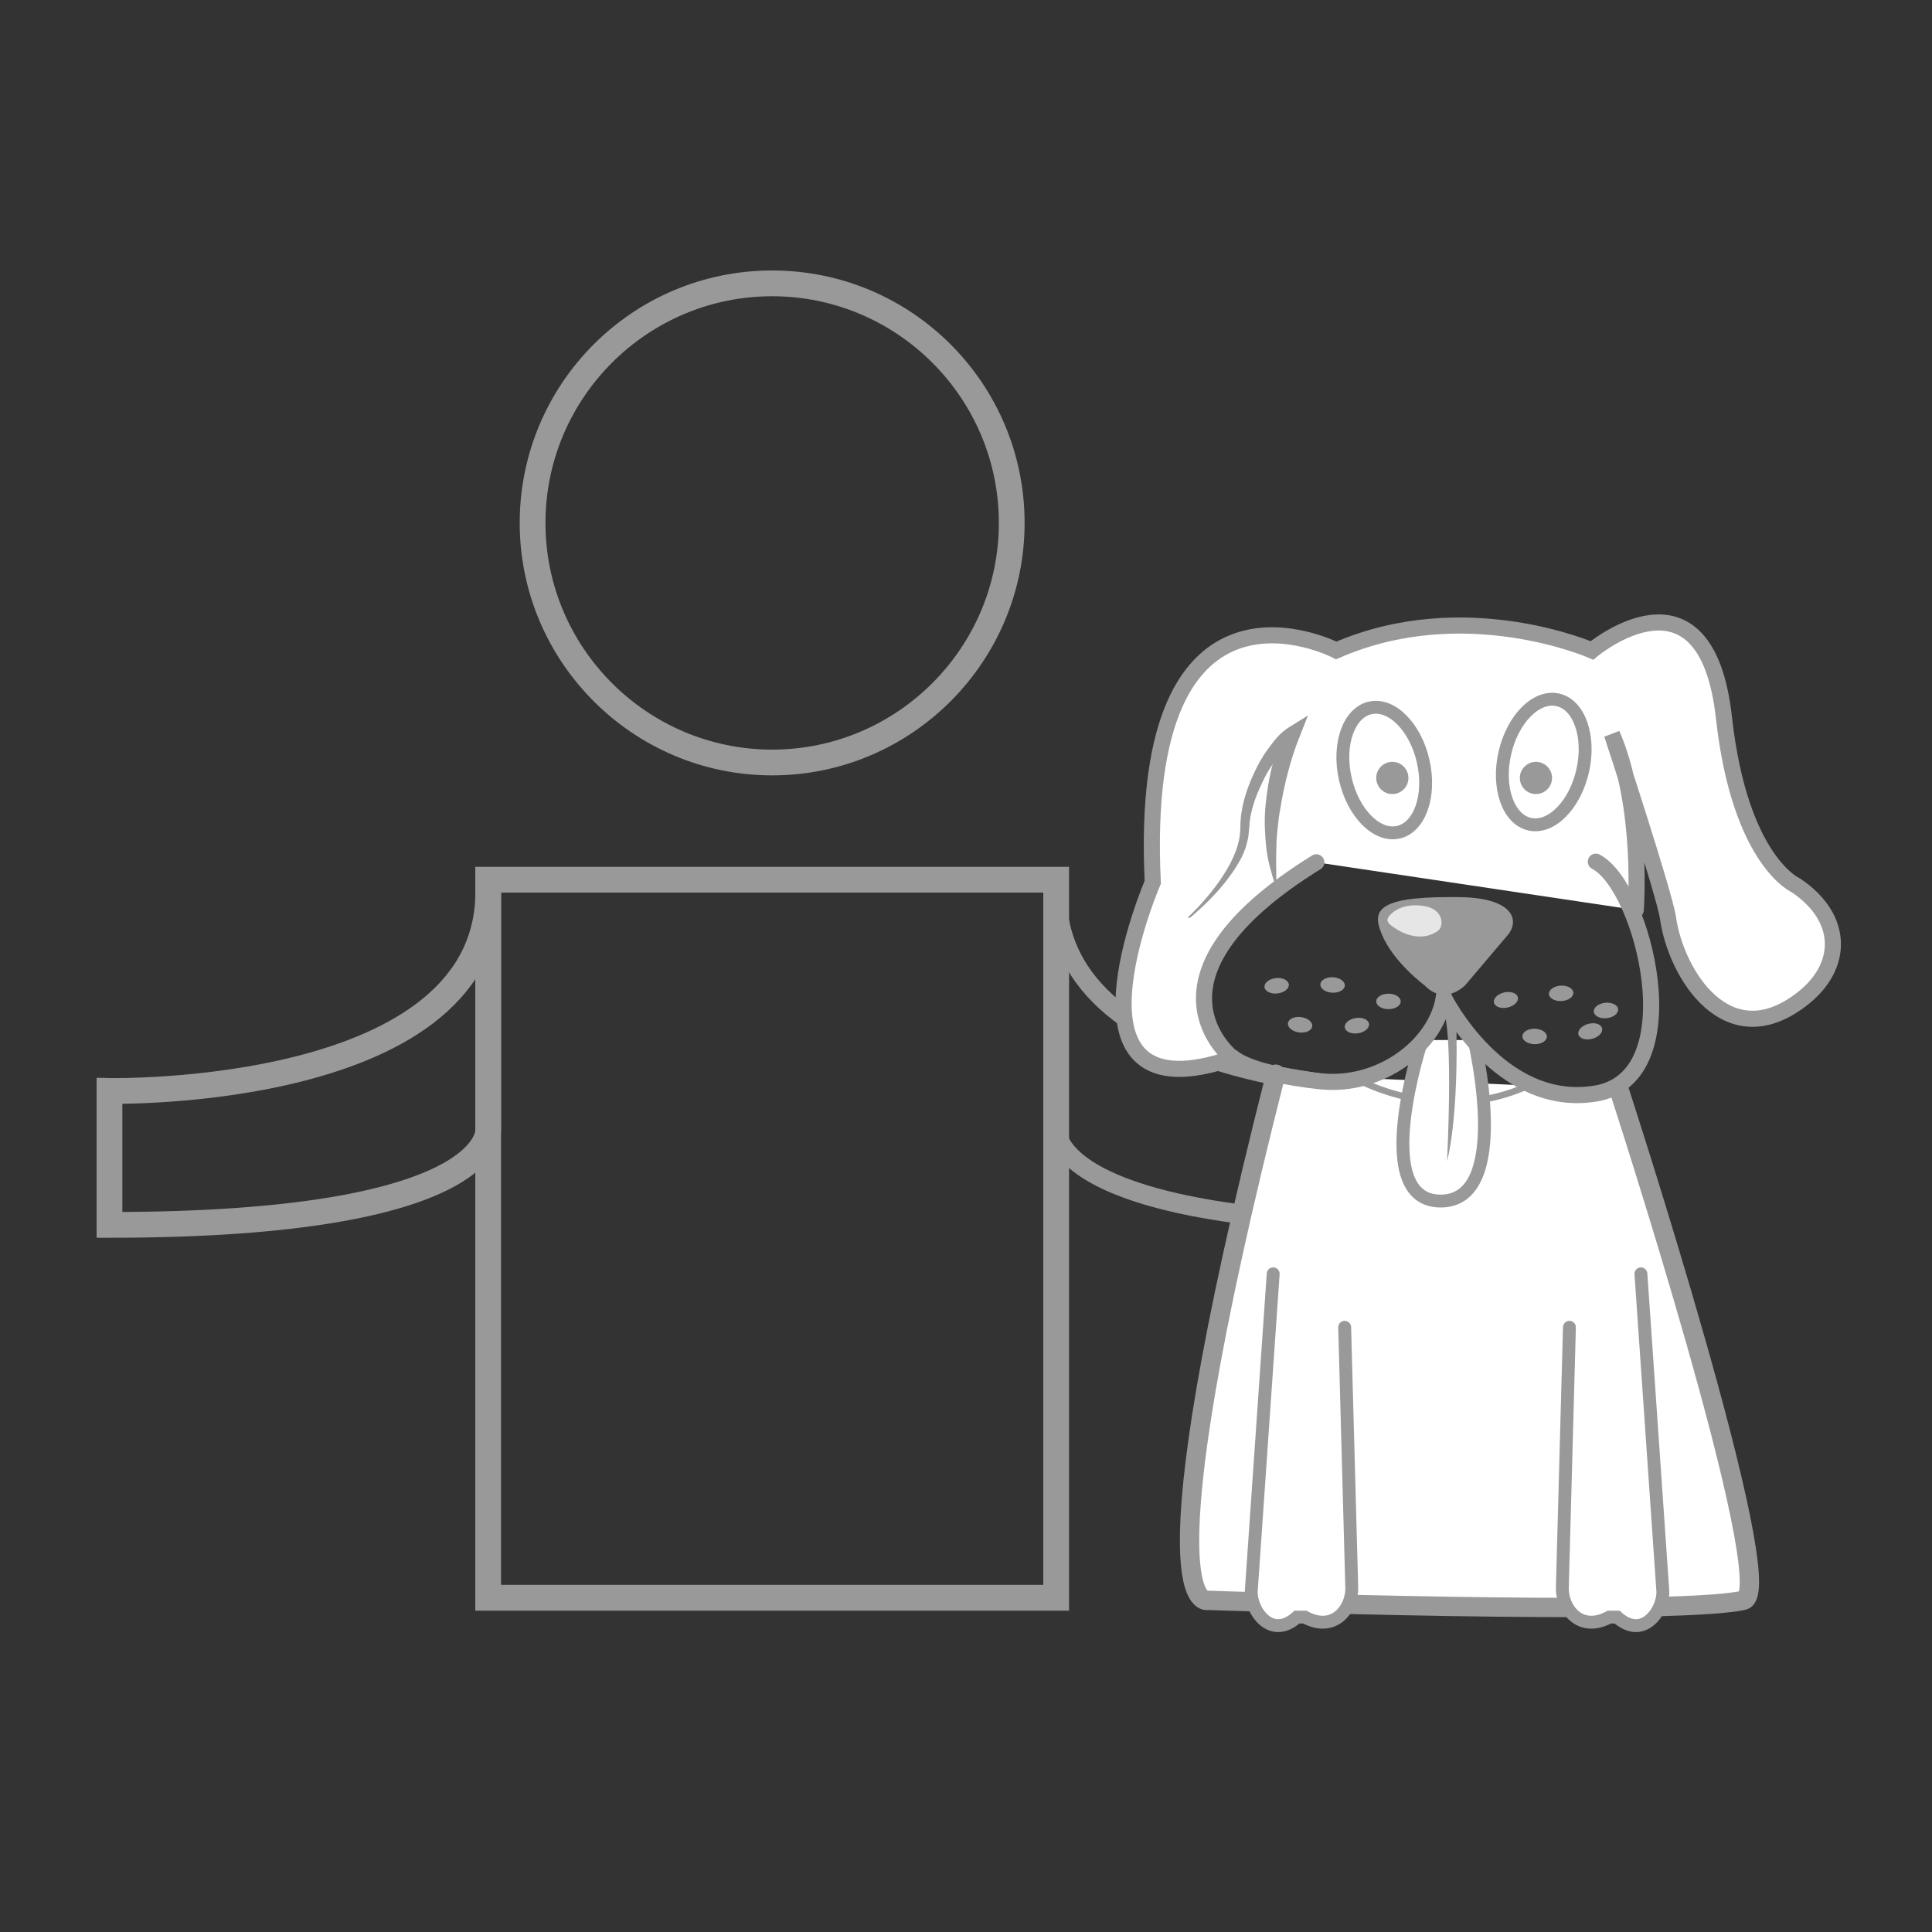<?xml version="1.0" encoding="utf-8"?>
<!-- Generator: Adobe Illustrator 22.1.0, SVG Export Plug-In . SVG Version: 6.00 Build 0)  -->
<svg version="1.1" id="Layer_1" xmlns="http://www.w3.org/2000/svg" xmlns:xlink="http://www.w3.org/1999/xlink" x="0px" y="0px"
	 viewBox="0 0 300 300" style="enable-background:new 0 0 300 300;" xml:space="preserve">
<rect x="0" y="0" width="300" height="300" fill="#333333" stroke="none"/>
<style type="text/css">
	.st0{fill:none;stroke:#999999;stroke-width:3;stroke-miterlimit:10;}
	.st1{fill:none;stroke:#999999;stroke-width:4;stroke-miterlimit:10;}
	.st2{fill:#999999;}
	.st3{fill:#FFFFFF;stroke:#999999;stroke-width:3;stroke-linecap:round;stroke-miterlimit:10;}
	.st4{fill:#FFFFFF;stroke:#999999;stroke-width:2;stroke-linecap:round;stroke-miterlimit:10;}
	.st5{fill:#FFFFFF;stroke:#999999;stroke-width:2.5;stroke-linecap:round;stroke-miterlimit:10;}
	.st6{fill:none;stroke:#999999;stroke-miterlimit:10;}
	.st7{fill:none;stroke:#999999;stroke-width:2.5;stroke-linecap:round;stroke-miterlimit:10;}
	.st8{fill:#E6E6E6;}
	.st9{fill:none;stroke:#999999;stroke-width:2;stroke-miterlimit:10;}
</style>
<path class="st0" d="M222.9,169.4c0,0-60,1.2-58.8-31.9v38c0,0-1.2,14.7,58.8,14.7V169.4z"/>
<path class="st1" d="M119.9,136.6c-44.1,0-44.1,0-44.1,0v111.5H164V136.6H119.9z"/>
<g>
	<path class="st2" d="M119.9,46c19.4,0,35.2,15.8,35.2,35.2s-15.8,35.2-35.2,35.2s-35.2-15.8-35.2-35.2S100.5,46,119.9,46 M119.9,42
		c-21.7,0-39.2,17.6-39.2,39.2s17.6,39.2,39.2,39.2s39.2-17.6,39.2-39.2S141.6,42,119.9,42L119.9,42z"/>
</g>
<path class="st2" d="M119.9,137.6"/>
<path class="st1" d="M17,169.4c0,0,60,1.2,58.8-31.9v38c0,0,1.2,14.7-58.8,14.7V169.4z"/>
<path class="st3" d="M251.4,169.2c0,0,25.4,78,19.3,79.3c-11.2,2.5-83.1,0-83.1,0s-11.2,3.7,10.5-81.7"/>
<path class="st4" d="M208.8,206.1l1.1,40.4c0.1,3.2-2.7,7.1-7.3,4.6h-1.2c-4.1,3.7-7.3-1.2-7.1-4.1l3.4-49.2"/>
<path class="st4" d="M243.7,206.1l-1.1,40.4c-0.1,3.2,2.7,7.1,7.3,4.6h1.2c4.1,3.7,7.3-1.2,7.1-4.1l-3.4-49.2"/>
<path class="st5" d="M254,141.3c0,0,1.2-16.1-3.7-27.3c0,0,8.1,24.6,8.7,28.5c1.2,8.7,9.3,21.9,21.1,12.4c6.2-5,6.2-12.4-1.2-17.4
	c0,0-8.7-3.7-11.2-26c-2.8-25.4-20.5-10.5-20.5-10.5s-19.8-8.7-39.7,0c0,0-31-16.1-28.5,36c0,0-16.1,37.2,12.4,27.3
	c0,0-16.1-12.4,13-30.4"/>
<path class="st6" d="M210,167.2c0,0,13.3,8,27.7,1.2"/>
<path class="st4" d="M220.8,161.5c0,0-8.3,25,2.9,25c11.2,0,5.2-25,5.2-25"/>
<path class="st7" d="M191.4,164.2c0,0,2.5,2.5,13.6,3.7c9.4,1,18-5.6,19.2-13c0,0,8.7,17.4,23.6,14.9c14.9-2.5,7.4-32.2,0-36"/>
<g>
	<path class="st2" d="M184.5,142.4c2-1.9,3.9-4.1,5.4-6.4c1.5-2.3,2.7-4.9,2.7-7.5c0-3,0.9-5.8,2.1-8.4c0.6-1.3,1.3-2.6,2.2-3.8
		c0.9-1.2,1.7-2.4,3.3-3.4l2.9-1.8l-1.3,3.3c-0.7,1.7-1.3,3.6-1.8,5.5c-0.5,1.9-0.9,3.8-1.2,5.7c-0.2,1-0.3,1.9-0.4,2.9
		c-0.1,1-0.2,2-0.2,2.9c-0.1,2,0,3.9,0,6l0,0c0,0.1-0.1,0.1-0.1,0.1c-0.1,0-0.1,0-0.1-0.1c-0.6-1.9-1.2-3.9-1.4-6
		c-0.2-2-0.3-4.1-0.1-6.2c0.2-2.1,0.5-4.1,1-6.1c0.6-2,1.2-3.9,2.2-5.8l1.6,1.5c-0.4,0.2-0.9,0.6-1.4,1c-0.5,0.5-0.9,1-1.3,1.5
		c-0.8,1.1-1.6,2.2-2.2,3.4c-1.2,2.4-2.3,5-2.4,7.7c-0.1,0.7-0.1,1.5-0.3,2.2c-0.1,0.4-0.2,0.7-0.3,1.1c-0.1,0.3-0.3,0.7-0.4,1
		c-0.6,1.3-1.4,2.5-2.3,3.7c-1.7,2.3-3.8,4.3-5.9,6.1c-0.1,0-0.1,0-0.2,0C184.4,142.5,184.4,142.5,184.5,142.4L184.5,142.4z"/>
</g>
<path class="st2" d="M224.3,157.4c0,0,1.3,3.1,0.4,22.9c0,0,1.9-6.6,1.4-22.5"/>
<ellipse transform="matrix(5.327610e-02 -0.999 0.999 5.327610e-02 43.054 351.489)" class="st2" cx="206.9" cy="153" rx="1.2" ry="1.9"/>
<ellipse transform="matrix(0.994 -0.112 0.112 0.994 -15.908 23.187)" class="st2" cx="198.2" cy="153" rx="1.9" ry="1.2"/>
<ellipse transform="matrix(0.129 -0.992 0.992 0.129 17.906 338.874)" class="st2" cx="201.9" cy="159.2" rx="1.2" ry="1.9"/>
<ellipse transform="matrix(0.989 -0.151 0.151 0.989 -21.622 33.613)" class="st2" cx="210.6" cy="159.2" rx="1.9" ry="1.2"/>
<ellipse class="st2" cx="215.6" cy="155.5" rx="1.9" ry="1.2"/>
<ellipse transform="matrix(0.998 -5.723985e-02 5.723985e-02 0.998 -8.434 14.135)" class="st2" cx="242.5" cy="154.3" rx="1.9" ry="1.2"/>
<ellipse transform="matrix(0.975 -0.221 0.221 0.975 -28.536 55.55)" class="st2" cx="233.9" cy="155.3" rx="1.9" ry="1.2"/>
<ellipse transform="matrix(1.918410e-02 -1 1 1.918410e-02 72.725 396.152)" class="st2" cx="238.3" cy="161" rx="1.2" ry="1.9"/>
<ellipse transform="matrix(0.966 -0.259 0.259 0.966 -33.037 69.437)" class="st2" cx="246.9" cy="160.1" rx="1.9" ry="1.2"/>
<ellipse transform="matrix(0.994 -0.11 0.11 0.994 -15.78 28.481)" class="st2" cx="249.4" cy="156.8" rx="1.9" ry="1.2"/>
<path class="st2" d="M221.2,153c0,0-5-3.7-6.7-8.1c-1.4-3.4-0.7-5.6,10.5-5.6h1.2c8.7,0,9.8,3.5,8,5.8l-6.7,7.9
	C226.1,154.3,223.6,155.5,221.2,153z"/>
<path class="st8" d="M216.3,143.9c0,0-1.3-0.7-0.7-1.5c0.8-1.1,2.6-2.2,5.6-1.7c3,0.5,3.1,3.2,2,3.9
	C219.9,146.8,216.3,143.9,216.3,143.9z"/>
<ellipse transform="matrix(0.975 -0.221 0.221 0.975 -21.111 50.481)" class="st9" cx="215" cy="119.6" rx="6.2" ry="9.9"/>
<ellipse transform="matrix(0.221 -0.975 0.975 0.221 71.374 325.987)" class="st9" cx="239.8" cy="118.3" rx="9.9" ry="6.2"/>
<circle class="st2" cx="216.2" cy="120.8" r="2.5"/>
<circle class="st2" cx="238.5" cy="120.8" r="2.5"/>
</svg>
